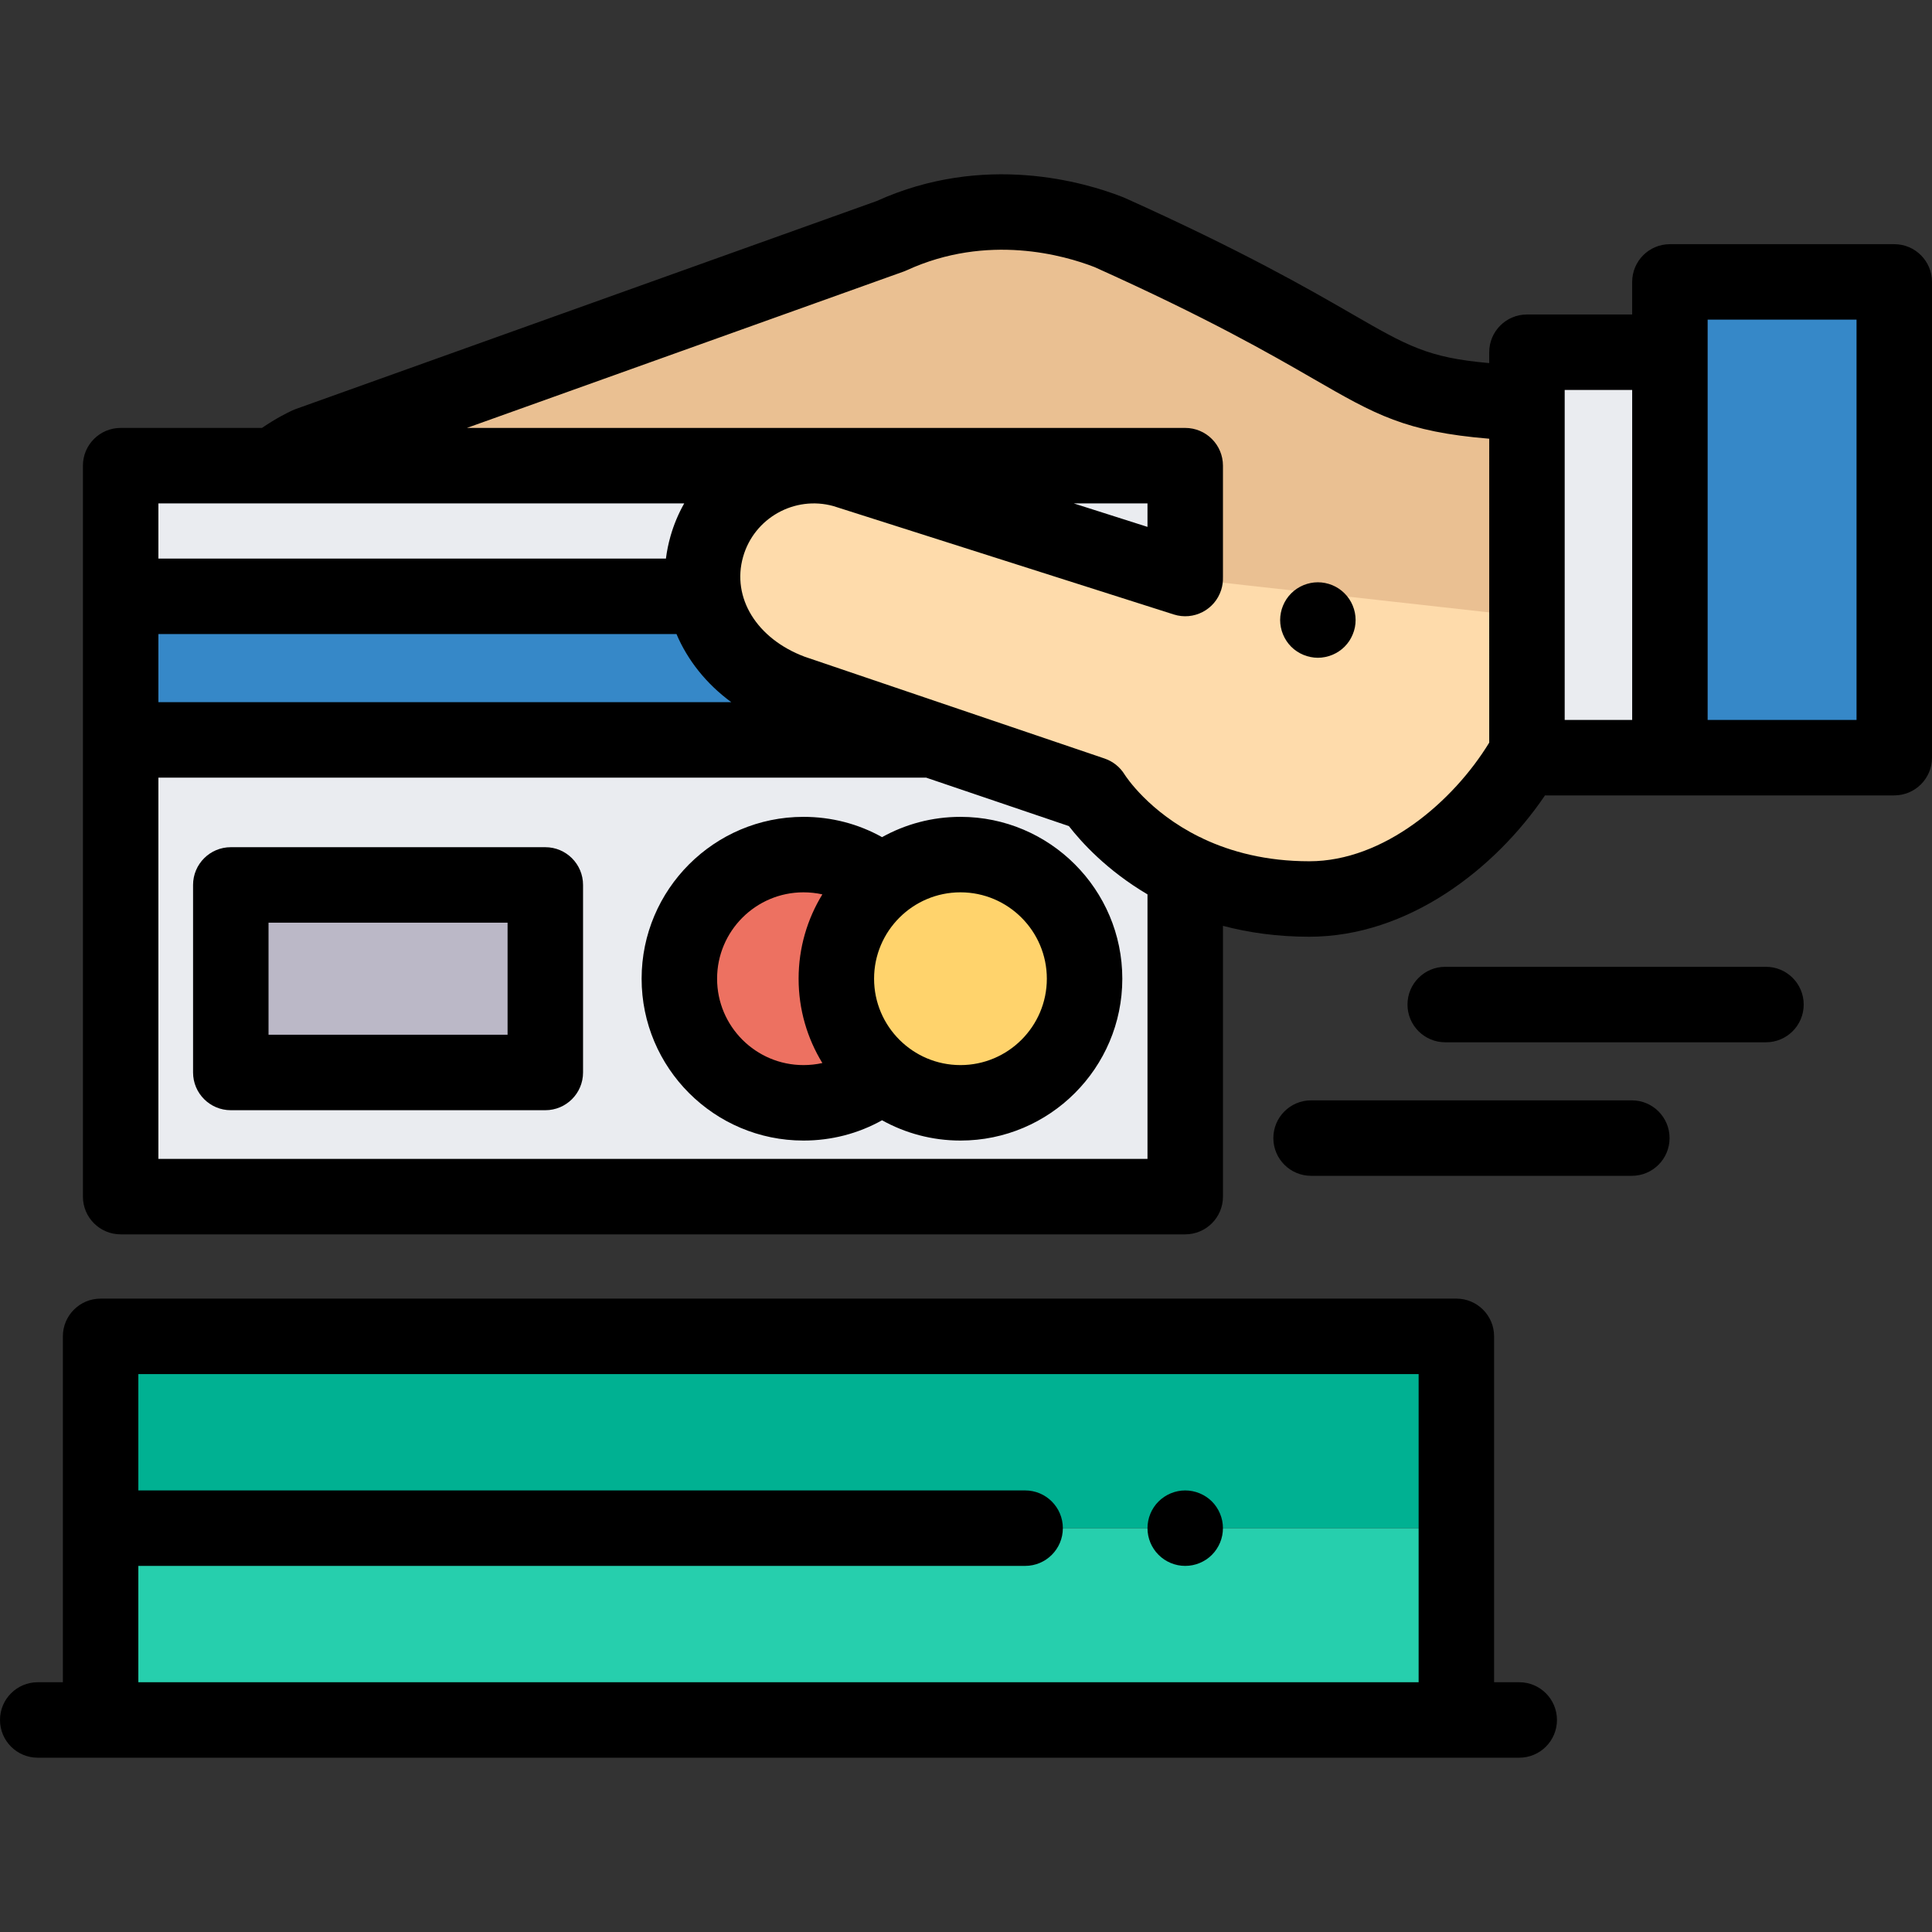<?xml version="1.0" encoding="iso-8859-1"?>
<!-- Generator: Adobe Illustrator 19.0.0, SVG Export Plug-In . SVG Version: 6.00 Build 0)  -->
<svg version="1.1" id="Capa_1" xmlns="http://www.w3.org/2000/svg" xmlns:xlink="http://www.w3.org/1999/xlink" x="0px" y="0px"
	 viewBox="0 0 512 512" style="enable-background:new 0 0 512 512;" xml:space="preserve">
<rect x="0" y="0" width="512" height="512" fill="#333333" stroke="none"/>
<path style="fill:#EAC092;" d="M404.66,186.147V106.86c-45.161-1.992-32.13-9.972-110.706-45.301
	c-10.008-3.937-33.108-10.386-57.85,0.984c-0.013,0.006-0.035,0.015-0.049,0.02L81.69,117.834c-1.576,0.725-5.151,2.578-9.007,5.57"
	/>
<g>
	<polyline style="fill:#EAECF0;" points="215.654,123.404 31.973,123.404 31.973,317.113 314.097,317.113 314.097,231.049 	"/>
	<polyline style="fill:#EAECF0;" points="314.097,152.818 314.097,123.404 215.674,123.404 	"/>
</g>
<polyline style="fill:#3688C8;" points="184.674,158.034 31.973,158.034 31.973,196.082 245.077,196.082 "/>
<path style="fill:#FEDBAB;" d="M314.097,153.309l-90.362-28.774c-15.663-4.454-31.97,4.633-36.424,20.296l0,0
	c-4.454,15.663,4.633,31.97,22.58,38.63l79.618,27.022c0.001,0.001,16.995,27.76,57.472,27.76c25.556,0,47.588-20.656,57.679-38.737
	v-36.099"/>
<polyline style="fill:#26CFAD;" points="26.66,404.979 26.66,455.81 385.952,455.81 385.952,404.979 "/>
<polyline style="fill:#00B192;" points="385.952,404.979 385.952,354.148 26.66,354.148 26.66,404.979 271.667,404.979 "/>
<path style="fill:#ED7161;" d="M233.23,233.486c-5.591-4.392-12.641-7.011-20.302-7.011c-18.166,0-32.892,14.726-32.892,32.892
	s14.726,32.892,32.892,32.892c7.661,0,14.711-2.619,20.302-7.011"/>
<circle style="fill:#FFD36C;" cx="254.53" cy="259.37" r="32.892"/>
<rect x="61.16" y="234.52" style="fill:#BBB8C7;" width="83.35" height="49.7"/>
<path d="M144.514,294.217H61.165c-5.522,0-10-4.477-10-10v-49.7c0-5.523,4.478-10,10-10h83.349c5.522,0,10,4.477,10,10v49.7
	C154.514,289.74,150.036,294.217,144.514,294.217z M71.165,274.217h63.349v-29.7H71.165V274.217z"/>
<path d="M349.25,174.316c-0.65,0-1.31-0.07-1.95-0.2c-0.64-0.13-1.27-0.32-1.87-0.57c-0.61-0.25-1.189-0.56-1.729-0.92
	c-0.551-0.36-1.061-0.78-1.521-1.24s-0.88-0.98-1.24-1.52c-0.37-0.55-0.67-1.13-0.92-1.73c-0.25-0.6-0.45-1.23-0.569-1.87
	c-0.131-0.65-0.2-1.3-0.2-1.96c0-0.65,0.069-1.3,0.2-1.95c0.119-0.64,0.319-1.27,0.569-1.87s0.55-1.18,0.92-1.73
	c0.36-0.54,0.78-1.05,1.24-1.51c0.46-0.47,0.97-0.88,1.521-1.25c0.54-0.36,1.119-0.67,1.729-0.92c0.601-0.25,1.23-0.44,1.87-0.57
	c1.29-0.26,2.61-0.26,3.9,0c0.64,0.13,1.27,0.32,1.88,0.57c0.6,0.25,1.18,0.56,1.72,0.92c0.55,0.37,1.06,0.78,1.52,1.25
	c1.86,1.85,2.931,4.43,2.931,7.06c0,0.66-0.06,1.31-0.19,1.96c-0.13,0.64-0.33,1.27-0.58,1.87c-0.25,0.6-0.55,1.18-0.91,1.73
	c-0.369,0.54-0.789,1.06-1.25,1.52c-0.46,0.46-0.97,0.88-1.52,1.24c-0.54,0.36-1.12,0.67-1.72,0.92c-0.61,0.25-1.24,0.44-1.88,0.57
	C350.56,174.246,349.899,174.316,349.25,174.316z"/>
<rect x="404.66" y="93.34" style="fill:#EAECF0;" width="37.883" height="107.44"/>
<rect x="442.54" y="74.71" style="fill:#3688C8;" width="59.46" height="126.08"/>
<path d="M254.531,216.475c-7.533,0-14.619,1.953-20.778,5.378c-6.328-3.534-13.417-5.378-20.826-5.378
	c-23.65,0-42.892,19.241-42.892,42.892s19.241,42.892,42.892,42.892c7.408,0,14.497-1.843,20.826-5.378
	c6.159,3.425,13.245,5.378,20.778,5.378c23.65,0,42.892-19.241,42.892-42.892C297.423,235.717,278.182,216.475,254.531,216.475z
	 M212.928,282.259c-12.622,0-22.892-10.27-22.892-22.892c0-12.623,10.27-22.892,22.892-22.892c1.708,0,3.383,0.183,5.007,0.543
	c-3.992,6.512-6.295,14.167-6.295,22.349c0,8.182,2.303,15.836,6.295,22.349C216.311,282.076,214.635,282.259,212.928,282.259z
	 M254.531,282.259c-12.622,0-22.892-10.27-22.892-22.892c0-12.623,10.27-22.892,22.892-22.892c12.622,0,22.892,10.269,22.892,22.892
	S267.153,282.259,254.531,282.259z"/>
<path d="M502,64.71h-59.457c-5.522,0-10,4.477-10,10v8.634h-27.884c-5.523,0-10,4.477-10,10v2.878
	c-16.254-1.419-21.6-4.501-36.527-13.109c-11.48-6.62-28.83-16.625-60.077-30.674c-0.145-0.065-0.291-0.127-0.439-0.185
	c-10.169-4.001-36.823-11.876-65.299,1.027L78.319,108.419c-0.273,0.098-0.542,0.208-0.806,0.329
	c-1.33,0.611-4.405,2.132-8.085,4.656H31.974c-5.522,0-10,4.477-10,10v193.71c0,5.523,4.478,10,10,10h282.123
	c5.522,0,10-4.477,10-10v-71.757c6.756,1.79,14.369,2.887,22.885,2.887c26.124,0,49.235-17.922,62.458-37.457H502
	c5.522,0,10-4.477,10-10V74.71C512,69.187,507.522,64.71,502,64.71z M41.974,133.404L41.974,133.404c0.018,0,0,0,0.018,0h139.336
	c-1.525,2.686-2.755,5.593-3.636,8.692c-0.563,1.98-0.965,3.964-1.214,5.938H41.974V133.404z M41.974,168.034h137.305
	c2.949,6.957,7.913,13.194,14.517,18.047H41.974V168.034z M304.097,307.113H41.974V206.082h203.104c0.111,0,0.222-0.003,0.332-0.006
	l37.855,12.848c3.248,4.191,10.028,11.719,20.833,18.096v70.093H304.097z M394.659,196.805
	c-9.48,15.536-27.862,31.439-47.678,31.439c-11.48,0-20.725-2.522-27.958-5.897c-0.391-0.222-0.799-0.418-1.22-0.587
	c-13.33-6.6-19.415-15.944-19.782-16.524c-1.222-1.98-3.096-3.474-5.299-4.221l-79.477-26.975
	c-12.691-4.764-19.398-15.634-16.317-26.473c2.926-10.289,13.638-16.299,23.936-13.45l90.198,28.722
	c5.259,1.678,10.887-1.23,12.563-6.494c0.353-1.107,0.501-2.23,0.469-3.329c0.001-0.066,0.003-0.131,0.003-0.197v-29.414
	c0-5.523-4.478-10-10-10h-98.423c-0.003,0-0.005,0-0.008,0c-0.004,0-0.008,0-0.012,0h-91.925L239.426,71.98
	c0.073-0.026,0.146-0.053,0.219-0.081c0.023-0.009,0.094-0.037,0.115-0.045c0.176-0.069,0.349-0.143,0.52-0.221
	c21.435-9.851,41.811-3.955,49.799-0.849c30.183,13.581,46.293,22.87,58.063,29.657c16.364,9.436,24.249,13.983,46.518,15.823
	L394.659,196.805L394.659,196.805z M304.097,139.63l-19.554-6.227h19.554V139.63z M432.543,190.787H414.66l-0.001-87.443
	c0-0.027,0,0.027,0,0l0,0h17.884V190.787z M492,190.787h-39.457V84.71H492V190.787z"/>
<path d="M402.612,445.81h-6.66v-91.663c0-5.523-4.477-10-10-10H26.66c-5.523,0-10,4.477-10,10v91.663H10c-5.523,0-10,4.477-10,10
	s4.477,10,10,10h392.612c5.522,0,10-4.477,10-10S408.135,445.81,402.612,445.81z M375.952,445.81H36.66v-30.831h235.007
	c5.523,0,10-4.477,10-10s-4.477-10-10-10H36.66v-30.831h339.292V445.81z"/>
<path d="M468.001,276.215h-85c-5.523,0-10-4.477-10-10s4.477-10,10-10h85c5.522,0,10,4.477,10,10S473.523,276.215,468.001,276.215z"
	/>
<path d="M432.452,311.604h-85c-5.522,0-10-4.477-10-10s4.478-10,10-10h85c5.523,0,10,4.477,10,10S437.975,311.604,432.452,311.604z"
	/>
<path d="M314.1,414.976c-0.66,0-1.31-0.06-1.96-0.19c-0.64-0.13-1.27-0.32-1.87-0.57s-1.18-0.56-1.72-0.92
	c-0.55-0.37-1.06-0.78-1.52-1.25c-0.471-0.46-0.881-0.97-1.25-1.52c-0.36-0.54-0.671-1.12-0.921-1.72
	c-0.25-0.61-0.44-1.23-0.569-1.87c-0.13-0.65-0.19-1.31-0.19-1.96s0.061-1.31,0.19-1.95c0.13-0.64,0.319-1.27,0.569-1.87
	s0.56-1.19,0.921-1.73c0.369-0.55,0.779-1.06,1.25-1.52c0.46-0.46,0.97-0.88,1.52-1.24c0.54-0.36,1.12-0.67,1.72-0.92
	c0.601-0.25,1.23-0.44,1.87-0.57c1.29-0.26,2.62-0.26,3.91,0c0.64,0.13,1.27,0.32,1.87,0.57s1.19,0.56,1.73,0.92
	c0.551,0.36,1.061,0.78,1.52,1.24c0.46,0.46,0.88,0.97,1.24,1.52c0.359,0.54,0.67,1.12,0.92,1.73c0.25,0.6,0.439,1.23,0.569,1.87
	c0.131,0.64,0.19,1.3,0.19,1.95c0,0.66-0.06,1.31-0.19,1.96c-0.13,0.64-0.319,1.27-0.569,1.87s-0.561,1.18-0.92,1.72
	c-0.36,0.55-0.78,1.06-1.24,1.52c-0.46,0.47-0.97,0.88-1.52,1.25c-0.54,0.36-1.13,0.67-1.73,0.92c-0.601,0.25-1.23,0.44-1.87,0.57
	C315.399,414.916,314.75,414.976,314.1,414.976z"/>
<g>
</g>
<g>
</g>
<g>
</g>
<g>
</g>
<g>
</g>
<g>
</g>
<g>
</g>
<g>
</g>
<g>
</g>
<g>
</g>
<g>
</g>
<g>
</g>
<g>
</g>
<g>
</g>
<g>
</g>
</svg>
